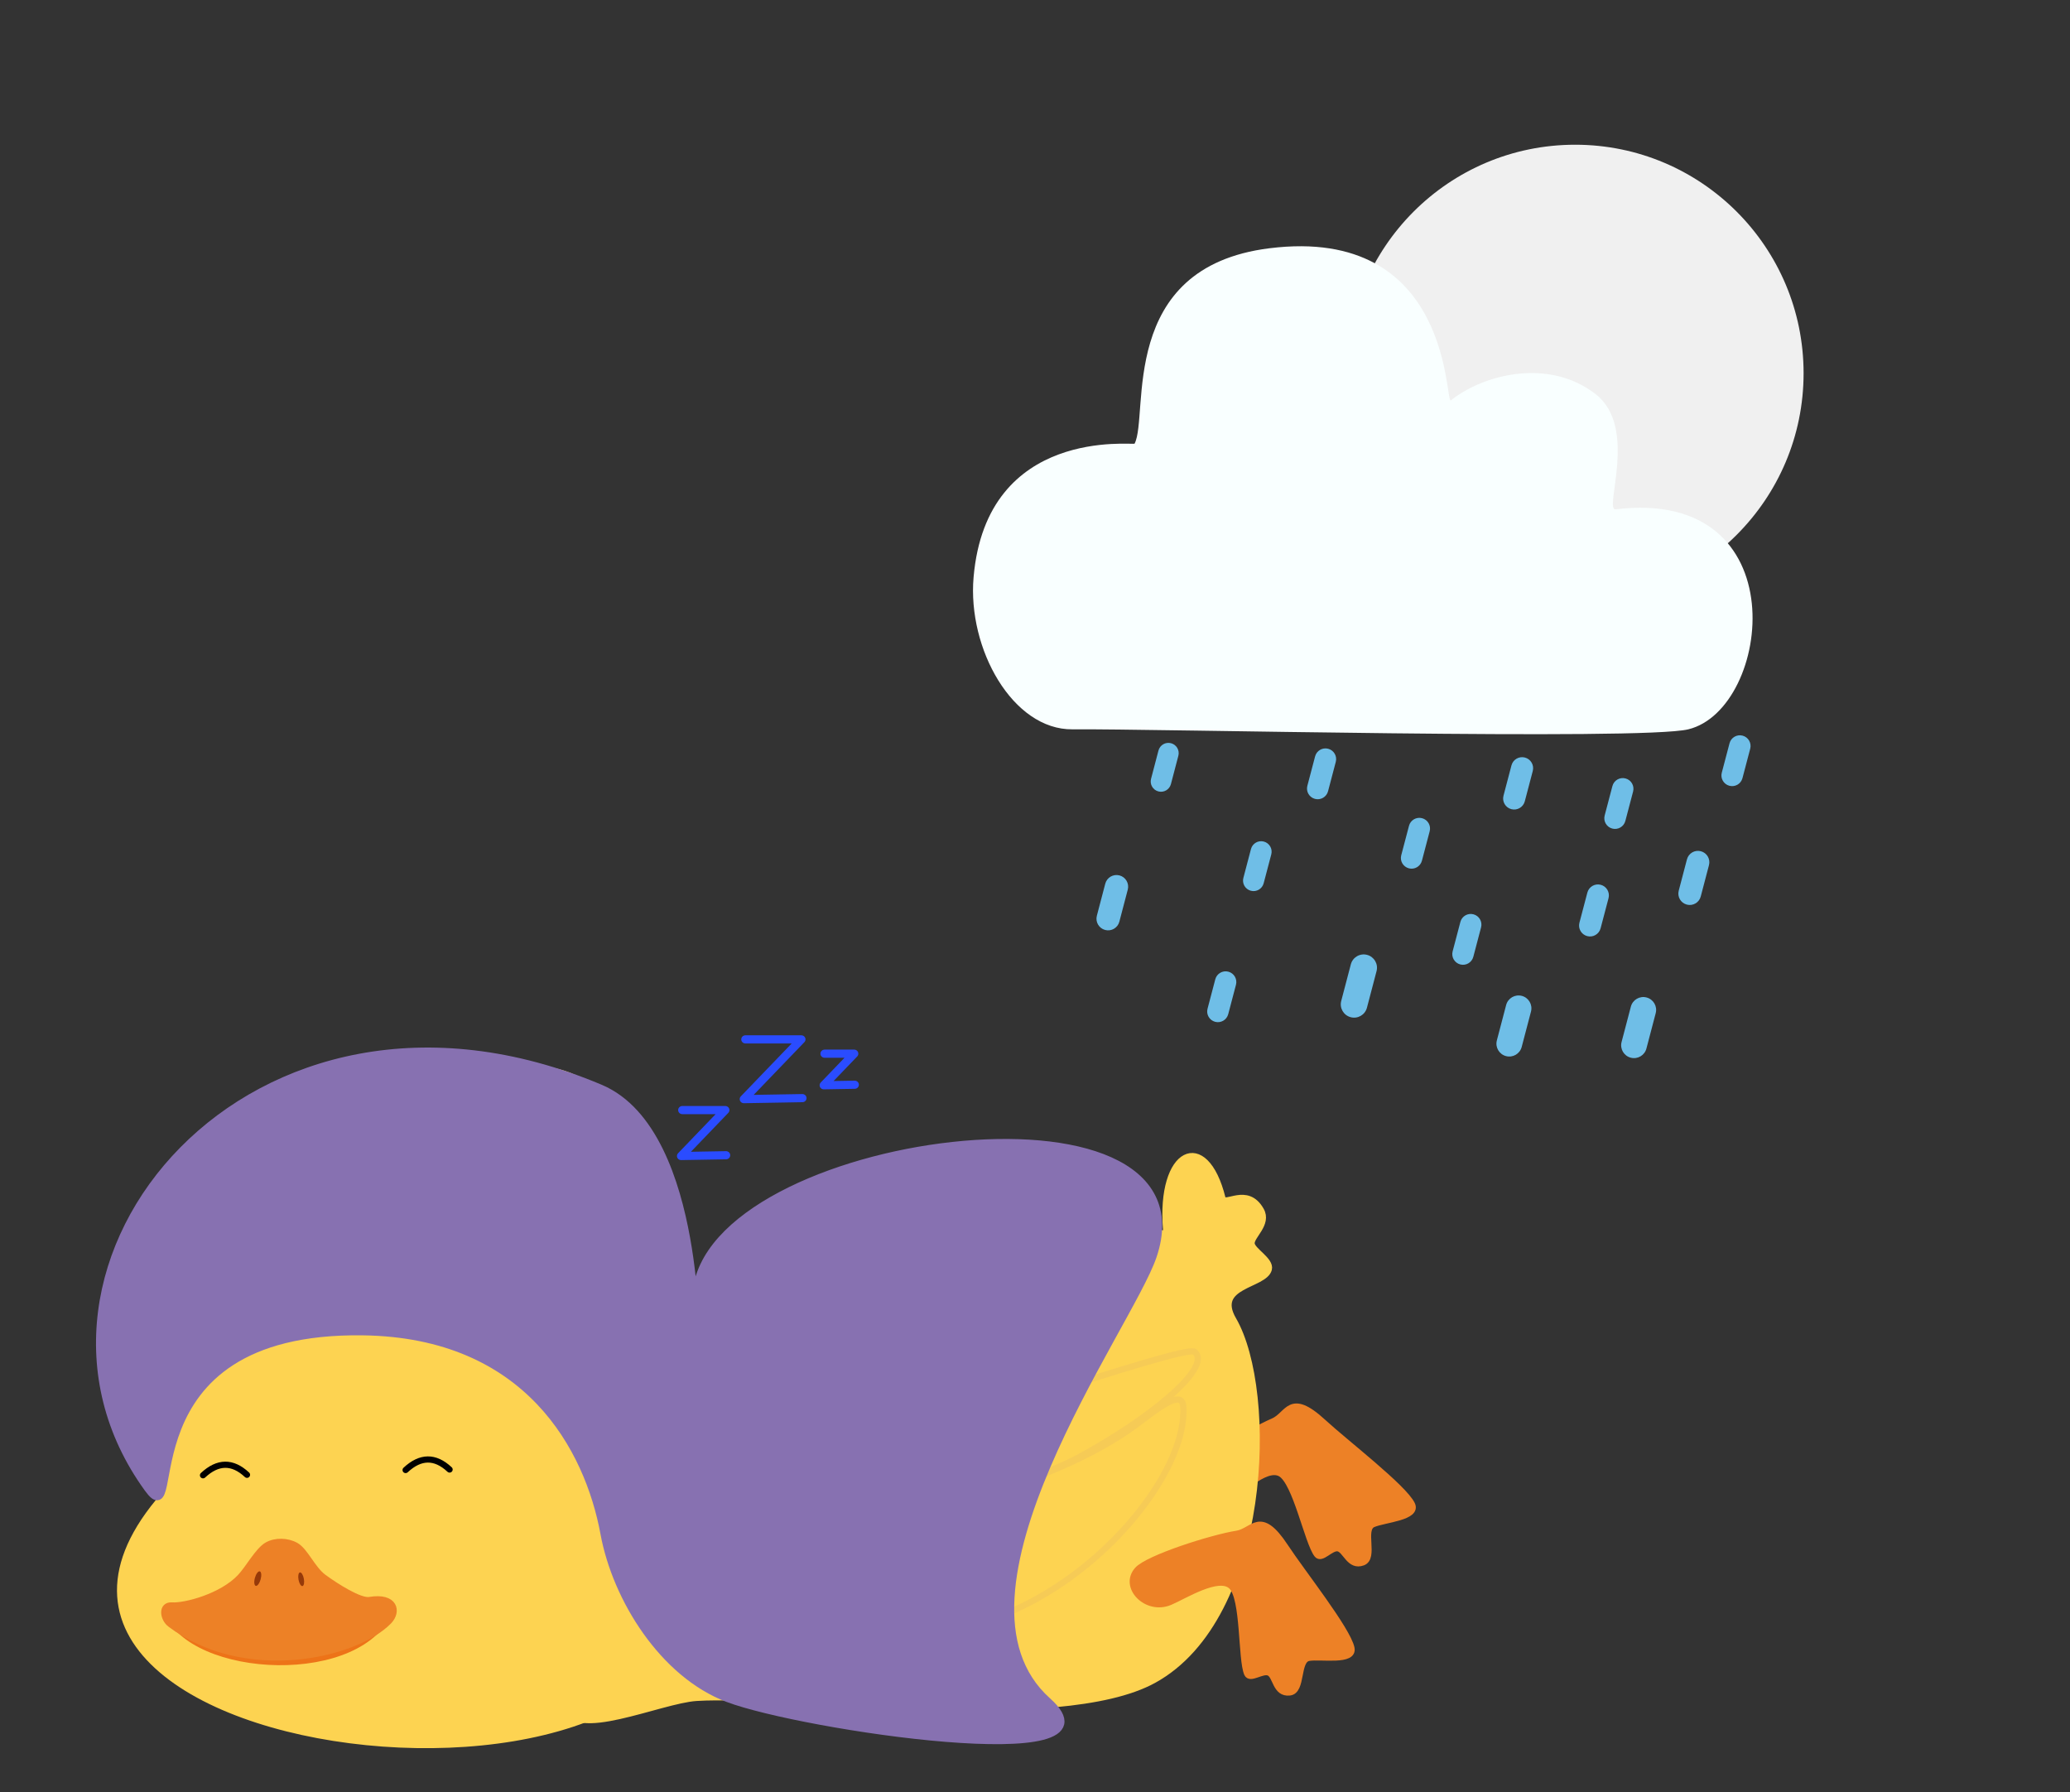 <?xml version="1.0" encoding="UTF-8" standalone="no"?>
<!DOCTYPE svg PUBLIC "-//W3C//DTD SVG 1.1//EN" "http://www.w3.org/Graphics/SVG/1.1/DTD/svg11.dtd">
<svg width="100%" height="100%" viewBox="0 0 4189 3626" version="1.1" xmlns="http://www.w3.org/2000/svg" xmlns:xlink="http://www.w3.org/1999/xlink" xml:space="preserve" xmlns:serif="http://www.serif.com/" style="fill-rule:evenodd;clip-rule:evenodd;stroke-linecap:round;stroke-linejoin:round;stroke-miterlimit:1.5;">
    <rect x="0" y="0" width="4189" height="3626" fill="#333333" stroke="none"/>
    <g transform="matrix(1,0,0,1,-4992,-22585)">
        <g transform="matrix(1,0,0,1,-65,-345)">
            <g id="snow-day" serif:id="snow day">
            </g>
        </g>
        <g transform="matrix(1,0,0,1,-65,-345)">
            <g transform="matrix(1,0,0,1,6852,21735.3)">
                <g id="thunder-night" serif:id="thunder night">
                </g>
            </g>
        </g>
        <g transform="matrix(1,0,0,1,-58,8183.09)">
            <g transform="matrix(1,0,0,1,1506.5,24264.6)">
                <g id="mist-night" serif:id="mist night">
                </g>
            </g>
        </g>
        <g transform="matrix(1,0,0,1,-255.448,4307.05)">
            <g id="snow-night" serif:id="snow night">
            </g>
        </g>
        <g transform="matrix(1,0,0,1,-66,-2595)">
            <g transform="matrix(1,0,0,1,2531.23,23430.1)">
                <g id="thunder-day" serif:id="thunder day">
                </g>
            </g>
        </g>
        <g transform="matrix(1,0,0,1,-66,6011.23)">
            <g transform="matrix(1,0,0,1,-2635,25875.7)">
                <g id="mist-day" serif:id="mist day">
                </g>
            </g>
        </g>
        <g id="Prancheta12" transform="matrix(1,0,0,1.147,0,-3855.78)">
            <rect x="4992" y="23050" width="4189" height="3161" style="fill:none;"/>
            <g transform="matrix(1,0,0,0.872,-427.765,20762.8)">
                <g transform="matrix(1,0,0,1,-238.409,-7036.7)">
                    <g transform="matrix(1,0,0,1,142.707,9949.02)">
                        <g transform="matrix(0.805,0,0,0.788,1239.5,490.71)">
                            <path d="M7027,1863.05L7135,1863.05L7024,1981L7137,1979" style="fill:none;stroke:rgb(42,76,255);stroke-width:20.92px;"/>
                        </g>
                        <g transform="matrix(0.554,0,0,0.542,3291.22,834.931)">
                            <path d="M7027,1863.05L7135,1863.05L7024,1981L7137,1979" style="fill:none;stroke:rgb(42,76,255);stroke-width:30.4px;"/>
                        </g>
                        <g transform="matrix(1.048,0,0,1.025,-340.359,-93.861)">
                            <path d="M7027,1863.05L7135,1863.05L7024,1981L7137,1979" style="fill:none;stroke:rgb(42,76,255);stroke-width:16.08px;"/>
                        </g>
                    </g>
                    <g transform="matrix(0.97,-0.243,0.243,0.97,-2082.3,4753.57)">
                        <path d="M8116,10058C8066.17,10065.8 7936.39,10107 7915,10131C7884.46,10165.3 7933.43,10216.2 7981,10196C8009.5,10183.9 8079,10139.8 8105,10164C8131,10188.2 8124.3,10311.8 8137,10341C8142.89,10354.5 8167.72,10333 8181.21,10339C8195.55,10345.3 8193.99,10382.2 8223,10379C8249.98,10376 8236.66,10313.1 8262,10309C8286.83,10305 8354.14,10317.8 8348,10289C8340,10251.5 8248.66,10136.7 8214,10084C8163.24,10006.8 8149.39,10052.8 8116,10058Z" style="fill:rgb(237,129,38);stroke:rgb(237,129,38);stroke-width:12.5px;"/>
                    </g>
                    <g transform="matrix(1,0,0,1,45,2707)">
                        <path d="M6965,9711C7404,8978.5 7979.22,9516.78 7973,9443C7959.36,9281.24 8052.01,9237.81 8087,9379C8091.44,9396.9 8136.83,9353.58 8164.96,9403.51C8180.61,9431.29 8144.61,9455.5 8146,9471C8147.3,9485.5 8185.49,9504.56 8180.82,9522.84C8172.27,9556.24 8067.7,9553.82 8109,9625C8193,9769.79 8180.18,10226.3 7948,10354C7755.73,10459.8 7212.73,10378.2 7022.73,10390C6948.9,10394.6 6767.24,10478.5 6759,10405C6747.05,10298.3 6843.25,9914.16 6965,9711Z" style="fill:rgb(253,211,81);stroke:rgb(253,211,81);stroke-width:12.5px;"/>
                    </g>
                    <g transform="matrix(1,0,0,1,45,2707)">
                        <path d="M7086,10009C7435.94,10569.1 8022.26,10038 8007.85,9800.9C8005.41,9760.82 7945.61,9813.71 7905.52,9842.46C7757.09,9948.88 7503.09,10012.4 7524,9987C7533.44,9975.52 7681.76,9964.99 7795.91,9903.47C7934.5,9828.78 8067.69,9722.2 8031,9690C8020.87,9681.11 7870.87,9729.52 7728.31,9774.26C7572.13,9823.26 7422.07,9869.25 7407,9864.46C7388.17,9858.47 7615,9833.61 7751.37,9761.52C7862.57,9702.73 7861.92,9642.74 7858,9635C7851.38,9621.93 7663.04,9676.77 7553,9672" style="fill:none;stroke:rgb(246,203,86);stroke-width:12.5px;"/>
                    </g>
                    <g transform="matrix(1,0,0,1,45,2707)">
                        <path d="M8116,10058C8066.17,10065.8 7936.39,10107 7915,10131C7884.46,10165.3 7933.43,10216.2 7981,10196C8009.5,10183.9 8079,10139.8 8105,10164C8131,10188.2 8124.3,10311.8 8137,10341C8142.89,10354.5 8167.72,10333 8181.21,10339C8195.55,10345.3 8193.99,10382.2 8223,10379C8249.98,10376 8236.66,10313.1 8262,10309C8286.83,10305 8354.14,10317.8 8348,10289C8340,10251.5 8248.66,10136.7 8214,10084C8163.24,10006.8 8149.39,10052.8 8116,10058Z" style="fill:rgb(237,129,38);stroke:rgb(237,129,38);stroke-width:12.5px;"/>
                    </g>
                    <g transform="matrix(1,0,0,1,45,2707)">
                        <path d="M5933.66,9944C5933.53,9958.45 5947.5,9976.6 5933.66,9993.33C5469.2,10555.1 7255.11,10722.1 6997.09,10033.5C6988.42,10010.4 6974.52,9965.24 6975,9950C6993.56,9358.61 6736.23,9379.78 6604,9310C6547.86,9280.38 6717,9254.33 6780,9252C6821.99,9250.44 6834.25,9170.85 6785,9141C6693.11,9085.31 6461.32,9123.04 6369,9261C6339.63,9304.89 6361.35,9114.43 6243,9136C6124.46,9157.61 6273.21,9309.59 6225,9336C6067.55,9422.28 5937.11,9580.97 5933.66,9944Z" style="fill:rgb(253,211,81);stroke:rgb(253,211,81);stroke-width:12.5px;"/>
                    </g>
                    <g transform="matrix(1,0,0,1,45,2707)">
                        <path d="M5945.58,10218C5996.7,10351.4 6352.18,10369.2 6409.87,10211" style="fill:rgb(237,115,24);"/>
                        <path d="M6099,10146C6061.69,10185.4 5987.51,10204.8 5961,10203C5939.44,10201.6 5942.44,10229.3 5958,10241C6109.15,10354.7 6331.99,10304.6 6400,10235C6419.11,10215.4 6412.71,10183.3 6361,10192C6341.57,10195.3 6292.83,10164.3 6268,10146C6245.19,10129.2 6231,10092.8 6212,10082C6195.2,10072.4 6170.82,10071.5 6154,10081C6135.17,10091.7 6116.37,10127.7 6099,10146Z" style="fill:rgb(237,129,38);stroke:rgb(237,129,38);stroke-width:12.5px;"/>
                        <g transform="matrix(0.886,0.248,-0.341,1.22,4163.11,-3753.7)">
                            <ellipse cx="6131.5" cy="10149" rx="6.5" ry="12" style="fill:rgb(150,57,9);"/>
                        </g>
                        <g transform="matrix(0.829,-0.155,0.215,1.15,-1042.36,-570.986)">
                            <ellipse cx="6131.5" cy="10149" rx="6.5" ry="12" style="fill:rgb(150,57,9);"/>
                        </g>
                        <path d="M6434,9929C6463.98,9901.01 6493.65,9900.56 6523,9928" style="fill:none;stroke:black;stroke-width:12.5px;"/>
                        <g transform="matrix(1,0,0,1,-410,10.645)">
                            <path d="M6434,9929C6463.98,9901.01 6493.65,9900.56 6523,9928" style="fill:none;stroke:black;stroke-width:12.5px;"/>
                        </g>
                    </g>
                </g>
                <g transform="matrix(1,0,0,1,81.16,-16410.5)">
                    <path d="M5638.6,22046.7C5313.99,21599.2 5847.47,20940.5 6553,21238.1C6768.09,21328.8 6736.52,21816.8 6748.16,21654C6770.91,21335.7 7799.9,21199 7671,21577C7621.8,21721.3 7218.61,22263.8 7458,22478C7624.07,22626.6 6960.76,22527.7 6811.43,22471C6681.77,22421.8 6586.39,22270.3 6562,22138C6530.47,21967 6408.58,21733.6 6073,21729C5576.42,21722.3 5713.48,22149.9 5638.6,22046.7Z" style="fill:rgb(135,113,177);stroke:rgb(135,113,177);stroke-width:16.67px;"/>
                </g>
                <g id="rain-night" serif:id="rain night" transform="matrix(1,0,0,1,4498.77,-8742.98)">
                    <g transform="matrix(1,0,0,1,2393.49,2126.61)">
                        <g transform="matrix(0.774,0.203,-0.203,0.774,2380.63,2238.19)">
                            <path d="M930,10780C930,10765.6 918.35,10754 904,10754C889.65,10754 878,10765.6 878,10780L878,10854C878,10868.4 889.65,10880 904,10880C918.35,10880 930,10868.4 930,10854L930,10780Z" style="fill:rgb(111,190,231);"/>
                        </g>
                        <g transform="matrix(0.876,0.23,-0.23,0.876,2474.46,1384.32)">
                            <path d="M930,10780C930,10765.6 918.35,10754 904,10754C889.65,10754 878,10765.6 878,10780L878,10854C878,10868.4 889.65,10880 904,10880C918.35,10880 930,10868.4 930,10854L930,10780Z" style="fill:rgb(111,190,231);"/>
                        </g>
                        <g transform="matrix(0.967,0.254,-0.254,0.967,3464.53,627.726)">
                            <path d="M930,10780C930,10765.6 918.35,10754 904,10754C889.65,10754 878,10765.6 878,10780L878,10854C878,10868.4 889.65,10880 904,10880C918.35,10880 930,10868.4 930,10854L930,10780Z" style="fill:rgb(111,190,231);"/>
                        </g>
                        <g transform="matrix(0.967,0.254,-0.254,0.967,3716.93,630.938)">
                            <path d="M930,10780C930,10765.6 918.35,10754 904,10754C889.65,10754 878,10765.6 878,10780L878,10854C878,10868.4 889.65,10880 904,10880C918.35,10880 930,10868.4 930,10854L930,10780Z" style="fill:rgb(111,190,231);"/>
                        </g>
                        <g transform="matrix(0.79,0.208,-0.208,0.79,2607.69,2260.56)">
                            <path d="M930,10780C930,10765.6 918.35,10754 904,10754C889.65,10754 878,10765.6 878,10780L878,10854C878,10868.4 889.65,10880 904,10880C918.35,10880 930,10868.4 930,10854L930,10780Z" style="fill:rgb(111,190,231);"/>
                        </g>
                        <g transform="matrix(0.829,0.218,-0.218,0.829,3208.39,1662.14)">
                            <path d="M930,10780C930,10765.6 918.35,10754 904,10754C889.65,10754 878,10765.6 878,10780L878,10854C878,10868.4 889.65,10880 904,10880C918.35,10880 930,10868.4 930,10854L930,10780Z" style="fill:rgb(111,190,231);"/>
                        </g>
                        <g transform="matrix(0.824,0.217,-0.217,0.824,3355.59,1974.26)">
                            <path d="M930,10780C930,10765.6 918.35,10754 904,10754C889.65,10754 878,10765.6 878,10780L878,10854C878,10868.4 889.65,10880 904,10880C918.35,10880 930,10868.4 930,10854L930,10780Z" style="fill:rgb(111,190,231);"/>
                        </g>
                        <g transform="matrix(0.857,0.225,-0.225,0.857,3614.4,1544.25)">
                            <path d="M930,10780C930,10765.6 918.35,10754 904,10754C889.65,10754 878,10765.6 878,10780L878,10854C878,10868.4 889.65,10880 904,10880C918.35,10880 930,10868.4 930,10854L930,10780Z" style="fill:rgb(111,190,231);"/>
                        </g>
                        <g transform="matrix(1.001,0.263,-0.263,1.001,3217.42,170.978)">
                            <path d="M930,10780C930,10765.6 918.35,10754 904,10754C889.65,10754 878,10765.6 878,10780L878,10854C878,10868.4 889.65,10880 904,10880C918.35,10880 930,10868.4 930,10854L930,10780Z" style="fill:rgb(111,190,231);"/>
                        </g>
                        <g transform="matrix(0.805,0.212,-0.212,0.805,2565.42,2358.89)">
                            <path d="M930,10780C930,10765.6 918.35,10754 904,10754C889.65,10754 878,10765.6 878,10780L878,10854C878,10868.4 889.65,10880 904,10880C918.35,10880 930,10868.4 930,10854L930,10780Z" style="fill:rgb(111,190,231);"/>
                        </g>
                        <g transform="matrix(0.805,0.212,-0.212,0.805,2767.42,1907.89)">
                            <path d="M930,10780C930,10765.6 918.35,10754 904,10754C889.65,10754 878,10765.6 878,10780L878,10854C878,10868.4 889.65,10880 904,10880C918.35,10880 930,10868.4 930,10854L930,10780Z" style="fill:rgb(111,190,231);"/>
                        </g>
                        <g transform="matrix(0.805,0.212,-0.212,0.805,2957.42,2048.37)">
                            <path d="M930,10780C930,10765.6 918.35,10754 904,10754C889.65,10754 878,10765.6 878,10780L878,10854C878,10868.4 889.65,10880 904,10880C918.35,10880 930,10868.4 930,10854L930,10780Z" style="fill:rgb(111,190,231);"/>
                        </g>
                        <g transform="matrix(0.805,0.212,-0.212,0.805,3061.42,2242.8)">
                            <path d="M930,10780C930,10765.6 918.35,10754 904,10754C889.65,10754 878,10765.6 878,10780L878,10854C878,10868.4 889.65,10880 904,10880C918.35,10880 930,10868.4 930,10854L930,10780Z" style="fill:rgb(111,190,231);"/>
                        </g>
                        <g transform="matrix(0.805,0.212,-0.212,0.805,3369.08,1967.94)">
                            <path d="M930,10780C930,10765.6 918.35,10754 904,10754C889.65,10754 878,10765.6 878,10780L878,10854C878,10868.4 889.65,10880 904,10880C918.35,10880 930,10868.4 930,10854L930,10780Z" style="fill:rgb(111,190,231);"/>
                        </g>
                        <g transform="matrix(0.805,0.212,-0.212,0.805,3606.08,1881.37)">
                            <path d="M930,10780C930,10765.6 918.35,10754 904,10754C889.65,10754 878,10765.6 878,10780L878,10854C878,10868.4 889.65,10880 904,10880C918.35,10880 930,10868.4 930,10854L930,10780Z" style="fill:rgb(111,190,231);"/>
                        </g>
                    </g>
                    <g transform="matrix(1.413,0,0,1.413,2129.01,7518.23)">
                        <g transform="matrix(0.549,0,0,0.549,778.92,2546.04)">
                            <circle cx="1133" cy="1299" r="596" style="fill:rgb(240,240,240);"/>
                        </g>
                        <path d="M681,3769C792.068,3767.86 1496.06,3785.26 1563,3769C1682.66,3739.93 1720.6,3422.02 1459,3454C1441.37,3456.16 1491.66,3337.47 1430.84,3289.53C1364.72,3237.43 1271.27,3259.68 1223,3298C1214.3,3304.91 1226.09,3047.36 963.045,3080.24C744.434,3107.57 791.051,3319.37 770,3360C768.738,3362.44 558.14,3334.91 539.411,3551.23C530.515,3653.97 595.606,3769.87 681,3769Z" style="fill:rgb(249,255,255);"/>
                    </g>
                </g>
            </g>
        </g>
    </g>
</svg>
